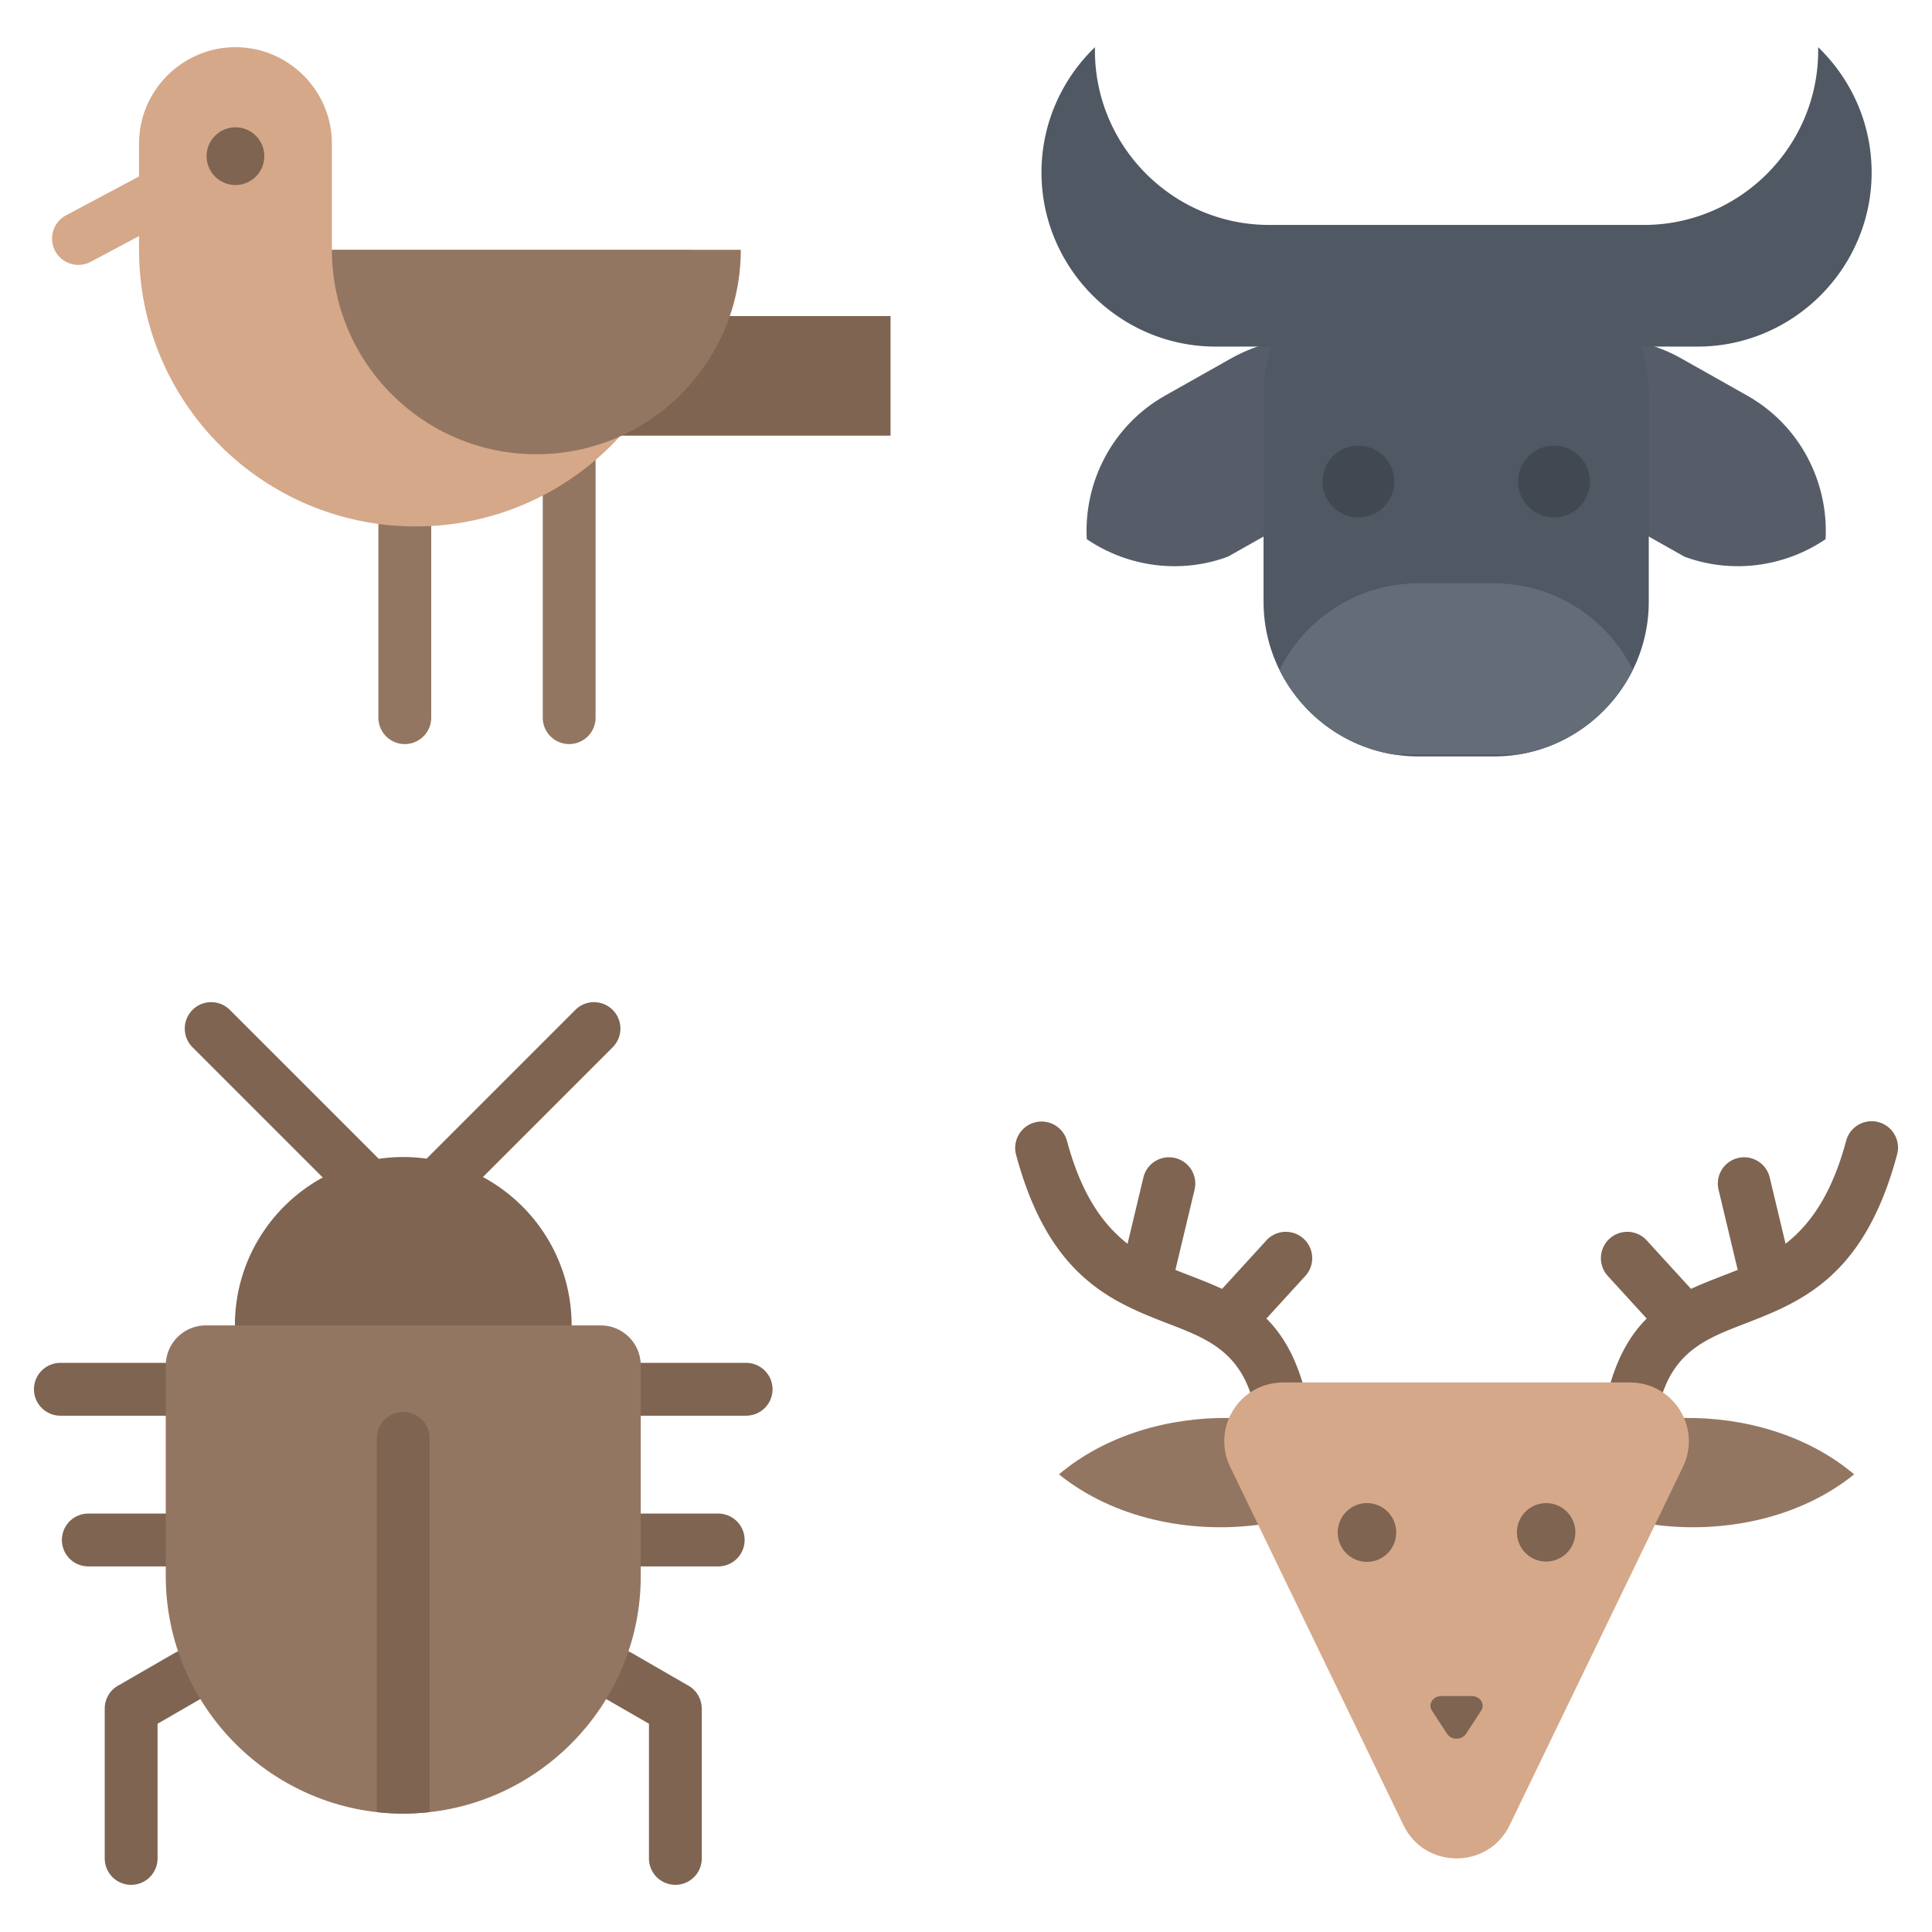<svg viewBox="0 0 512 512" xmlns="http://www.w3.org/2000/svg"><g><g clip-rule="evenodd" fill-rule="evenodd"><path d="M143.837 83.608a7 7 0 1 1 14 0V190.19a7 7 0 1 1-14 0zm-43.559 0a7 7 0 1 1 14 0V190.19a7 7 0 1 1-14 0z" fill="#937661"></path><path d="M137.996 83.763h98.008v31.687h-98.008z" fill="#7e6451"></path><path d="M38.33 45.974a6.972 6.972 0 0 1 6.562 12.304l-20.84 11.1a6.972 6.972 0 0 1-6.562-12.304z" fill="#d5a889"></path><path d="M183.468 66.199c0 40.489-32.823 73.312-73.312 73.311-40.489 0-73.312-32.822-73.312-73.311V38.055C36.844 24 48.344 12.5 62.4 12.5S87.955 24 87.955 38.055v28.144z" fill="#d5a889"></path><circle cx="62.399" cy="41.386" fill="#7e6451" r="7.65"></circle><path d="M87.955 66.199H196.32c0 29.921-24.254 54.182-54.182 54.182-29.925 0-54.183-24.258-54.183-54.182z" fill="#937661"></path><path d="M41.755 492.5a7 7 0 1 1-14 0v-39.713a7 7 0 0 1 3.942-6.298l14.589-8.423a6.984 6.984 0 0 1 7 12.086l-11.531 6.658zm118.694-42.349a6.984 6.984 0 0 1 7-12.086l15.031 8.678a6.98 6.98 0 0 1 3.484 6.043h.016V492.5a7 7 0 1 1-14 0v-35.691zM16.004 375.174a7 7 0 1 1 0-14h27.925a7 7 0 1 1 0 14zm153.803 0a7 7 0 1 1 0-14h27.925a7 7 0 1 1 0 14zm-146.403 39.94a7 7 0 1 1 0-14h20.525a7 7 0 1 1 0 14zm146.403 0a7 7 0 1 1 0-14h20.525a7 7 0 1 1 0 14zM151.483 351.241c0-17.004-9.514-31.786-23.509-39.315l34.478-34.478a7 7 0 0 0-9.898-9.898l-39.504 39.504a44.862 44.862 0 0 0-12.672.043L60.831 267.55a7 7 0 0 0-9.898 9.898l34.6 34.6c-13.87 7.566-23.281 22.28-23.281 39.192 0 24.64 19.975 44.615 44.615 44.615 24.641.002 44.616-19.973 44.616-44.614z" fill="#7e6451"></path><path d="M169.807 361.829v55.852c0 34.616-28.323 62.939-62.939 62.939s-62.939-28.323-62.939-62.939v-55.852c0-5.832 4.756-10.588 10.588-10.588H159.22c5.831 0 10.587 4.757 10.587 10.588z" fill="#937661"></path><path d="M113.867 480.226c-2.3.257-4.634.394-7 .394s-4.7-.137-7-.394v-99.045a7 7 0 1 1 14 0zM440.24 370.358a6.99 6.99 0 0 1-13.398-3.992c2.316-7.686 5.609-13.003 9.551-16.936l-10.367-11.348a6.988 6.988 0 0 1 10.336-9.406l11.777 12.891c2.852-1.33 5.828-2.48 8.863-3.653a253.15 253.15 0 0 0 3.511-1.377l-5.081-21.262a6.97 6.97 0 0 1 13.562-3.226l4.197 17.562c6.453-5.04 12.236-12.987 16.058-27.288a6.99 6.99 0 1 1 13.507 3.609c-8.722 32.634-25.479 39.108-40.724 44.998-9.394 3.63-18.037 6.969-21.792 19.428zm-95.075-3.993a6.99 6.99 0 1 1-13.398 3.992c-3.755-12.459-12.398-15.798-21.793-19.428-15.245-5.89-32.002-12.364-40.724-44.998a6.991 6.991 0 0 1 13.507-3.609c3.822 14.301 9.605 22.248 16.058 27.288l4.197-17.562a6.97 6.97 0 0 1 13.562 3.226l-5.081 21.262c1.177.476 2.349.929 3.511 1.377 3.035 1.172 6.012 2.323 8.863 3.653l11.777-12.891a6.988 6.988 0 0 1 10.336 9.406l-10.367 11.348c3.943 3.934 7.236 9.251 9.552 16.936z" fill="#7e6451"></path><path d="M438.574 404.085h-105.14c-18.193 2.386-38.357-1.689-52.794-13.367 12.344-10.43 29.123-15.154 45.101-14.945h120.527c15.978-.21 32.757 4.514 45.101 14.945-14.438 11.678-34.602 15.753-52.795 13.367z" fill="#937661"></path><path d="m400.057 483.721 45.922-94.948c5.034-10.406-2.494-22.408-14.053-22.408h-91.845c-11.56 0-19.086 12.001-14.053 22.408l45.922 94.948c5.662 11.705 22.446 11.705 28.107 0z" fill="#d5a889"></path><g fill="#7e6451"><path d="M409.746 398.342a7.74 7.74 0 1 1 0 15.48 7.74 7.74 0 0 1 0-15.48zm-47.485 0c4.274 0 7.739 3.465 7.739 7.74a7.74 7.74 0 1 1-15.479 0 7.74 7.74 0 0 1 7.74-7.74zM388.517 459.479l4.007-6.15c1.121-1.72-.272-3.858-2.513-3.858h-8.013c-2.241 0-3.634 2.138-2.514 3.858l4.007 6.15c1.114 1.71 3.912 1.71 5.026 0z" fill="#7e6451"></path></g><path d="M369.567 96.878c.707 13.027-4.837 26.009-15.36 34.399l-28.82 16.255c-12.625 4.666-26.601 2.694-37.385-4.65-.819-15.102 6.758-30.145 20.761-38.042l17.509-9.875c14.001-7.898 30.794-6.6 43.295 1.913zm32.663 0c-.706 13.027 4.836 26.009 15.36 34.399l28.82 16.255c12.625 4.666 26.602 2.693 37.385-4.65.819-15.102-6.758-30.145-20.76-38.042l-17.509-9.875c-14.002-7.898-30.795-6.6-43.296 1.913z" fill="#565d68"></path><path d="M434.908 91.85a40.623 40.623 0 0 1 2.033 12.714v54.904c0 22.545-18.446 40.991-40.991 40.991h-20.102c-22.545 0-40.991-18.446-40.991-40.991v-54.904c0-4.433.716-8.707 2.033-12.714h-14.736c-25.382 0-46.149-20.767-46.149-46.149 0-13.002 5.451-24.792 14.178-33.201-.522 25.759 20.363 47.108 46.137 47.108h99.37c25.773 0 46.658-21.349 46.137-47.108 8.728 8.409 14.178 20.198 14.178 33.201 0 25.382-20.767 46.149-46.149 46.149z" fill="#4f5863"></path><path d="M432.721 177.522c-5.785 11.694-16.99 20.278-30.278 22.416h-33.088c-13.288-2.138-24.494-10.722-30.278-22.416 6.706-13.556 20.695-22.936 36.771-22.936h20.102c16.075 0 30.064 9.38 36.771 22.936z" fill="#636c77"></path><path d="M359.976 118.104a9.512 9.512 0 1 1 0 19.025 9.512 9.512 0 0 1 0-19.025zm51.845 0a9.512 9.512 0 0 1 9.512 9.512c0 5.254-4.258 9.512-9.512 9.512s-9.512-4.258-9.512-9.512a9.512 9.512 0 0 1 9.512-9.512z" fill="#424852"></path></g></g></svg>